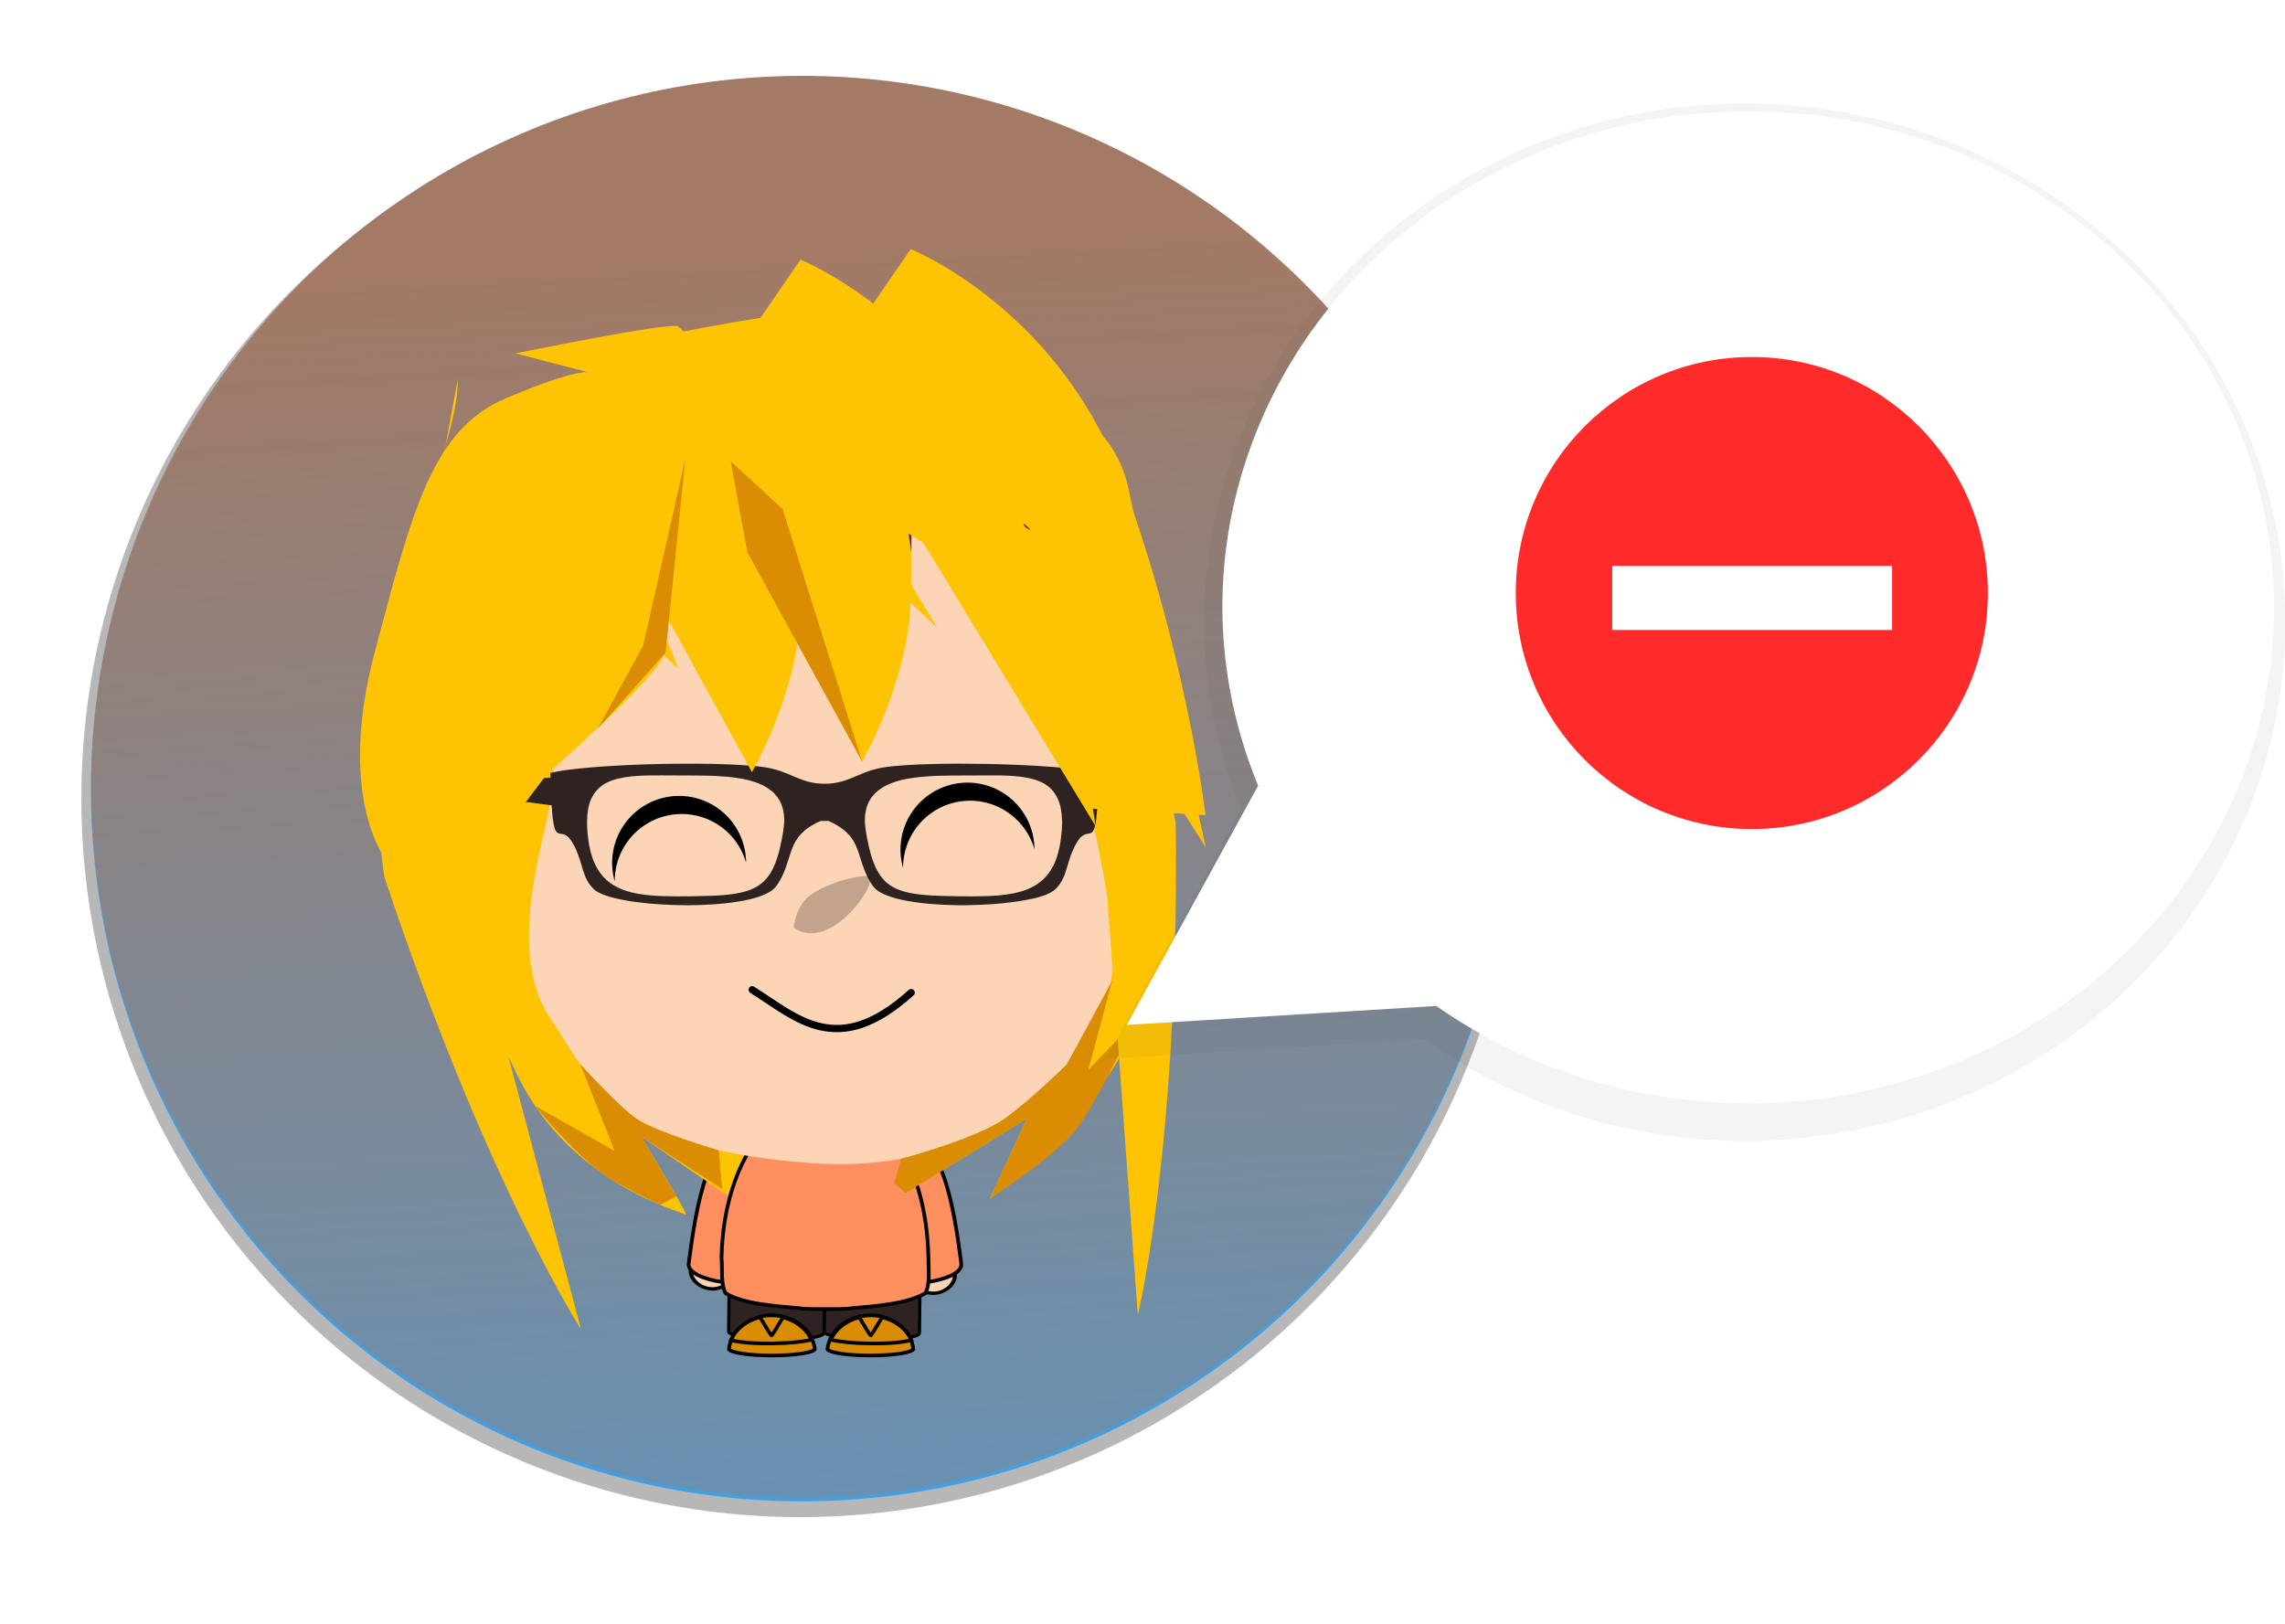 <?xml version="1.0" encoding="UTF-8" standalone="no"?>
<!-- Created with Inkscape (http://www.inkscape.org/) -->

<svg
   xmlns:dc="http://purl.org/dc/elements/1.1/"
   xmlns:cc="http://creativecommons.org/ns#"
   xmlns:rdf="http://www.w3.org/1999/02/22-rdf-syntax-ns#"
   xmlns:svg="http://www.w3.org/2000/svg"
   xmlns="http://www.w3.org/2000/svg"
   xmlns:xlink="http://www.w3.org/1999/xlink"
   xmlns:sodipodi="http://sodipodi.sourceforge.net/DTD/sodipodi-0.dtd"
   xmlns:inkscape="http://www.inkscape.org/namespaces/inkscape"
   width="104.273mm"
   height="74.123mm"
   viewBox="0 0 104.273 74.123"
   version="1.1"
   id="svg6704"
   inkscape:version="0.92.1 r15371"
   sodipodi:docname="ct-comment.svg">
  <defs
     id="defs6698">
    <filter
       inkscape:collect="always"
       style="color-interpolation-filters:sRGB"
       id="filter4686-0-4"
       x="-0.041"
       width="1.082"
       y="-0.041"
       height="1.082">
      <feGaussianBlur
         inkscape:collect="always"
         stdDeviation="6.062"
         id="feGaussianBlur4688-9-8" />
    </filter>
    <filter
       inkscape:collect="always"
       style="color-interpolation-filters:sRGB"
       id="filter7951-4"
       x="-0.011"
       width="1.022"
       y="-0.013"
       height="1.026">
      <feGaussianBlur
         inkscape:collect="always"
         stdDeviation="0.241"
         id="feGaussianBlur7953-0" />
    </filter>
    <filter
       inkscape:collect="always"
       style="color-interpolation-filters:sRGB"
       id="filter4686-0-3-7"
       x="-0.041"
       width="1.082"
       y="-0.041"
       height="1.082">
      <feGaussianBlur
         inkscape:collect="always"
         stdDeviation="6.062"
         id="feGaussianBlur4688-9-7-6" />
    </filter>
    <linearGradient
       inkscape:collect="always"
       xlink:href="#linearGradient7017"
       id="linearGradient7019"
       x1="-1915.435"
       y1="149.897"
       x2="-1887.814"
       y2="651.18"
       gradientUnits="userSpaceOnUse" />
    <linearGradient
       inkscape:collect="always"
       id="linearGradient7017">
      <stop
         style="stop-color:#a27a65;stop-opacity:1;"
         offset="0"
         id="stop7013" />
      <stop
         style="stop-color:#a27a65;stop-opacity:0;"
         offset="1"
         id="stop7015" />
    </linearGradient>
  </defs>
  <sodipodi:namedview
     id="base"
     pagecolor="#ffffff"
     bordercolor="#666666"
     borderopacity="1.0"
     inkscape:pageopacity="0.0"
     inkscape:pageshadow="2"
     inkscape:zoom="0.7"
     inkscape:cx="208.62661"
     inkscape:cy="-89.91143"
     inkscape:document-units="mm"
     inkscape:current-layer="layer1"
     showgrid="false"
     inkscape:lockguides="false"
     inkscape:window-width="1855"
     inkscape:window-height="1056"
     inkscape:window-x="65"
     inkscape:window-y="24"
     inkscape:window-maximized="1" />
  <g
     inkscape:label="Calque 1"
     inkscape:groupmode="layer"
     id="layer1"
     transform="translate(0,-222.877)">
    <g
       transform="matrix(0.182,0,0,0.182,385.137,207.448)"
       id="g7061">
      <circle
         transform="matrix(1.011,0,0,1.011,-1837.36,-0.785)"
         r="178.292"
         cy="282.636"
         cx="-77.275"
         id="path142-5-3-5-3"
         style="opacity:0.683;fill:#666666;fill-opacity:1;stroke-width:1.125;filter:url(#filter4686-0-3-7)" />
      <circle
         r="178.292"
         cy="282.965"
         cx="-1915.027"
         id="path142-3-7-4-1"
         style="fill:#449fe2;fill-opacity:1;stroke-width:1.125" />
      <circle
         r="178.292"
         cy="282.089"
         cx="-1915.002"
         id="path142-3-74-7"
         style="fill:url(#linearGradient7019);fill-opacity:1;stroke:none;stroke-width:1.125" />
      <ellipse
         style="fill:#fcd5b6;fill-opacity:1;fill-rule:evenodd;stroke:#000000;stroke-width:0.936;stroke-linecap:round;stroke-linejoin:round;stroke-miterlimit:4;stroke-dasharray:none;stroke-dashoffset:0;stroke-opacity:1"
         id="path7002-6-4-5"
         transform="matrix(-0.892,0.452,0.63,0.777,0,0)"
         cx="1800.121"
         cy="-527.422"
         rx="4.522"
         ry="4.614" />
      <path
         style="fill:#ff8f5e;fill-opacity:1;stroke:#000000;stroke-width:0.925px;stroke-linecap:butt;stroke-linejoin:miter;stroke-opacity:1"
         d="m -1930.235,370.655 c -9.228,-1.247 -11.972,21.697 -13.219,30.923 -0.747,4.738 17.707,6.984 18.454,2.494 1,-9.226 3.991,-32.17 -5.235,-33.417 z"
         id="path7004-7-8-9"
         inkscape:connector-curvature="0"
         sodipodi:nodetypes="cccc"
         inkscape:transform-center-y="21.05868"
         inkscape:transform-center-x="6.2976609" />
      <rect
         style="fill:#2e2321;fill-opacity:1;stroke:#000000;stroke-width:0.793;stroke-miterlimit:4;stroke-dasharray:none;stroke-opacity:1"
         id="rect7006-5-7-6"
         width="23.92"
         height="30.623"
         x="-1904.438"
         y="412.516"
         rx="11.723"
         ry="1.902"
         transform="rotate(0.676)" />
      <rect
         transform="rotate(0.676)"
         ry="1.902"
         rx="11.723"
         y="412.766"
         x="-1928.377"
         height="30.623"
         width="23.92"
         id="rect7010-5-17-2"
         style="fill:#2e2321;fill-opacity:1;stroke:#000000;stroke-width:0.793;stroke-miterlimit:4;stroke-dasharray:none;stroke-opacity:1" />
      <ellipse
         transform="matrix(0.892,0.452,-0.63,0.777,0,0)"
         id="path7058-2-2-1"
         style="fill:#fcd5b6;fill-opacity:1;fill-rule:evenodd;stroke:#000000;stroke-width:0.936;stroke-linecap:round;stroke-linejoin:round;stroke-miterlimit:4;stroke-dasharray:none;stroke-dashoffset:0;stroke-opacity:1"
         cx="-1234.287"
         cy="1239.189"
         rx="4.522"
         ry="4.614" />
      <path
         inkscape:transform-center-x="6.2976622"
         inkscape:transform-center-y="21.05868"
         sodipodi:nodetypes="cccc"
         inkscape:connector-curvature="0"
         id="path7060-9-72-7"
         d="m -1888.339,370.655 c 9.228,-1.247 11.969,21.697 13.216,30.923 0.75,4.738 -17.704,6.984 -18.454,2.494 -0.997,-9.226 -3.991,-32.17 5.237,-33.417 z"
         style="fill:#ff8f5e;fill-opacity:1;stroke:#000000;stroke-width:0.925;stroke-linecap:butt;stroke-linejoin:miter;stroke-miterlimit:4;stroke-dasharray:none;stroke-opacity:1" />
      <path
         style="fill:#fec302;fill-opacity:1;stroke-width:0.556"
         id="path4-9-8"
         d="m -1910.358,180.464 c 0,0 69.055,-12.222 77.222,27.055 8.167,39.278 19.333,89.722 19.333,89.722 0,0 -12.222,-18.944 -11.5,-18.611 0.722,0.333 3.278,51.222 -11.889,74.277 -15.166,23.055 -30.722,32.389 -30.722,32.389 l 9.278,-20.055 -32.611,20.055 2.167,-20.055 -21.333,35.222 -45,-30.722 c 0,0 12.333,20.389 11.222,19.611 -1.111,-0.722 -28.5,-7.611 -41.833,-34.166 -13.333,-26.555 -23.333,-57.944 -23.333,-57.944 l -2.611,18.778 c 0,0 -17.389,-71.5 4.444,-95.555 21.833,-24.055 38.444,-53.333 67.722,-48.166 29.278,5.167 29.444,8.167 29.444,8.167 z"
         class="st0"
         inkscape:connector-curvature="0" />
      <path
         style="fill:#ff8f5e;fill-opacity:1;fill-rule:evenodd;stroke:#000000;stroke-width:0.925;stroke-linecap:round;stroke-linejoin:round;stroke-miterlimit:4;stroke-dasharray:none;stroke-dashoffset:0;stroke-opacity:1"
         d="m -1909.037,359.683 c 0,0 0,0 -0.25,0 0,0 0,0 0,0 -0.25,0 -0.25,0 -0.25,0 v 0 c -5.735,0.497 -11.222,3.741 -14.713,7.979 -7.731,8.978 -10.725,20.95 -10.972,32.42 0.247,2.994 -0.25,6.484 0.997,8.978 4.488,2.744 12.719,3.244 18.204,3.741 1.497,0.25 3.991,0.25 6.484,0.25 v 0 c 0.25,0 0.5,0 0.747,0 0,0 0,0 0,0 2.494,0 4.988,0 6.484,-0.25 5.487,-0.497 13.466,-0.997 18.206,-3.741 1.247,-2.494 0.747,-5.985 0.747,-8.978 -0.25,-11.47 -2.994,-23.441 -10.723,-32.42 -3.493,-4.238 -8.978,-7.481 -14.716,-7.979 v 0 c 0,0 0,0 -0.247,0 z"
         id="path7014-1-2-5"
         inkscape:connector-curvature="0" />
      <path
         style="fill:#fcd5b6;stroke-width:0.556"
         id="path12-1-7"
         d="m -1978.247,270.019 c 0,0 2.056,5.5 0,16.555 -2.055,11 -10.722,37.555 0,53.389 10.722,15.833 15.556,33.055 66.111,36.5 50.5,3.444 73.388,-33.055 74.777,-47.222 1.389,-14.111 -5.556,-41.666 -5.556,-41.666 l 5.722,-13.778 c 0,0 -0.167,-83.055 -69.722,-88.222 -69.555,-5.167 -77.333,42.055 -76.555,51.333 0.778,9.278 5.222,33.111 5.222,33.111 z"
         class="st4"
         inkscape:connector-curvature="0" />
      <g
         style="fill:#2e2321;fill-opacity:1"
         transform="matrix(0.642,0,0,0.642,-4971.764,1679.866)"
         id="g4896-7">
        <path
           id="path7-3"
           d="m 4692.82,-2185.72 c 7.15,-0.33 14.3,-0.51 21.47,-0.54 3.63,-0.07 7.24,0.02 10.88,0.05 6.38,0.13 12.81,0.34 19.16,1.02 2.88,0.29 5.71,0.85 8.42,1.78 2.88,0.98 5.57,2.33 8.42,3.37 5.06,1.91 10.73,2.12 15.92,0.63 2.84,-0.84 5.47,-2.13 8.2,-3.21 2.47,-1 5.09,-1.75 7.73,-2.19 2.94,-0.46 5.88,-0.7 8.87,-0.9 6.96,-0.44 13.94,-0.54 20.91,-0.58 13.85,0.05 27.7,0.44 41.48,1.72 4.32,0.43 8.65,0.93 12.89,1.88 -0.17,5.79 -0.32,11.6 -0.95,17.37 -0.17,1.45 -0.38,2.91 -0.82,4.3 -0.24,0.71 -0.6,1.45 -1.29,1.8 -0.69,0.32 -1.47,0.27 -2.19,0.51 -1.13,0.37 -2.01,1.26 -2.68,2.18 -1.12,1.59 -1.91,3.36 -2.64,5.12 -0.82,2.07 -1.42,4.2 -2.07,6.31 -0.61,2.02 -1.33,4.06 -2.57,5.79 -0.91,1.24 -1.95,2.42 -3.3,3.18 -0.56,0.34 -1.19,0.6 -1.77,0.89 -3.99,1.57 -8.22,2.3 -12.44,2.9 -5.92,0.83 -11.95,1.21 -17.94,1.32 -1.74,0.07 -3.44,0.07 -5.17,0.01 -6.41,-0.12 -12.86,-0.55 -19.19,-1.71 -2.86,-0.54 -5.7,-1.23 -8.39,-2.35 -1.76,-0.77 -3.54,-1.73 -4.71,-3.27 -1.64,-2.26 -2.86,-4.76 -3.78,-7.35 -0.91,-2.47 -1.57,-5.01 -2.51,-7.47 -0.74,-1.88 -1.72,-3.71 -3.08,-5.24 -0.82,-0.78 -1.56,-1.67 -2.51,-2.3 -0.18,-0.15 -0.35,-0.28 -0.53,-0.4 -0.37,-0.31 -0.77,-0.54 -1.19,-0.79 -0.29,-0.22 -0.63,-0.41 -0.94,-0.55 -0.92,-0.59 -1.96,-1.03 -2.94,-1.49 -0.84,-0.01 -1.71,0 -2.54,0 -0.47,-0.03 -0.9,0.23 -1.33,0.39 -0.67,0.35 -1.4,0.66 -2.06,1.1 -0.32,0.14 -0.62,0.32 -0.91,0.5 -0.94,0.55 -1.8,1.21 -2.61,1.89 -0.87,0.88 -1.81,1.69 -2.48,2.7 -1.3,1.76 -2.16,3.8 -2.83,5.83 -0.89,2.58 -1.61,5.2 -2.65,7.72 -0.82,1.95 -1.86,3.82 -3.11,5.52 -1.38,1.72 -3.4,2.72 -5.4,3.51 -2.89,1.14 -5.96,1.8 -9.03,2.3 -6.58,1.1 -13.27,1.44 -19.93,1.49 -6.77,-0.03 -13.55,-0.36 -20.26,-1.26 -3.24,-0.44 -6.44,-1.01 -9.6,-1.86 -2.15,-0.61 -4.36,-1.3 -6.22,-2.6 -1.99,-1.59 -3.4,-3.83 -4.28,-6.21 -0.97,-2.61 -1.57,-5.3 -2.57,-7.92 -0.84,-2.13 -1.75,-4.29 -3.22,-6.1 -0.54,-0.78 -1.32,-1.33 -2.17,-1.68 -0.82,-0.25 -1.7,-0.29 -2.51,-0.55 -0.35,-0.33 -0.65,-0.68 -0.91,-1.1 -0.2,-0.51 -0.41,-1.03 -0.53,-1.58 -0.49,-2.3 -0.73,-4.62 -0.86,-6.94 -0.17,-0.77 -0.06,-1.58 -0.18,-2.35 -0.08,-0.79 -0.01,-1.59 -0.15,-2.39 -0.06,-0.97 -0.03,-1.97 -0.06,-2.94 -0.12,-1.19 -0.06,-2.39 -0.13,-3.6 -0.03,-0.86 -0.07,-1.75 -0.06,-2.63 3.22,-0.73 6.52,-1.17 9.8,-1.54 6.66,-0.74 13.35,-1.17 20.04,-1.49 m 4.24,4.21 c -3.22,0.22 -6.44,0.6 -9.53,1.6 -1.57,0.52 -3.09,1.25 -4.46,2.18 l 0.01,0.09 c -0.36,0.2 -0.68,0.43 -0.97,0.74 -0.45,0.45 -0.97,0.88 -1.34,1.43 -0.29,0.32 -0.55,0.64 -0.78,1 -1.58,2.36 -2.29,5.16 -2.55,7.92 -0.33,3.43 -0.09,6.89 0.39,10.28 0.63,4.46 1.9,8.96 4.57,12.64 1.47,2.05 3.38,3.75 5.59,5.01 4.11,2.39 8.9,3.28 13.59,3.73 3.52,0.35 7.06,0.42 10.59,0.43 3.79,-0.01 7.55,-0.01 11.32,-0.16 3.16,-0.04 6.34,-0.21 9.49,-0.57 2.72,-0.34 5.43,-0.81 7.96,-1.8 1.9,-0.73 3.71,-1.75 5.18,-3.15 2.08,-1.89 3.53,-4.36 4.55,-6.92 0.94,-2.35 1.62,-4.73 2.15,-7.19 0.09,-0.39 0.18,-0.78 0.26,-1.19 0.57,-2.79 1.1,-5.59 1.24,-8.44 -0.03,-2.77 -0.48,-5.61 -1.86,-8.07 -0.09,-0.1 -0.17,-0.23 -0.25,-0.34 -0.4,-0.73 -0.9,-1.4 -1.49,-1.98 -0.25,-0.39 -0.57,-0.76 -1.01,-1 l 0.05,-0.03 c -0.29,-0.22 -0.55,-0.45 -0.84,-0.61 l 0.05,-0.09 c -0.18,-0.09 -0.38,-0.22 -0.57,-0.3 l 0.01,-0.07 c -0.84,-0.56 -1.68,-1.1 -2.6,-1.55 -0.4,-0.18 -0.78,-0.36 -1.21,-0.53 -0.22,-0.09 -0.42,-0.18 -0.64,-0.25 -3.73,-1.43 -7.71,-2.05 -11.63,-2.45 -3.27,-0.29 -6.55,-0.46 -9.82,-0.46 -1.41,-0.07 -2.82,-0.03 -4.24,-0.05 -3.98,-0.01 -7.94,-0.04 -11.93,-0.05 -3.1,0 -6.19,-0.01 -9.28,0.2 m 107.34,0.8 c -2.79,0.4 -5.57,0.97 -8.2,2.02 -0.22,0.07 -0.45,0.15 -0.64,0.25 -0.52,0.2 -1,0.44 -1.47,0.68 -1.1,0.51 -2.1,1.21 -3.06,1.93 -0.15,0.13 -0.29,0.29 -0.44,0.41 -0.38,0.29 -0.74,0.61 -1.1,0.96 -0.01,0.07 -0.04,0.17 -0.06,0.22 -0.34,0.23 -0.57,0.53 -0.8,0.87 l -0.04,0.01 c -0.88,1.18 -1.57,2.49 -2.01,3.88 -0.93,2.89 -0.93,5.99 -0.49,8.96 0.39,2.53 0.86,5.05 1.48,7.54 0.64,2.57 1.41,5.1 2.57,7.5 1.03,2.13 2.39,4.14 4.19,5.68 1.43,1.24 3.12,2.17 4.88,2.83 2.6,0.99 5.34,1.47 8.1,1.79 3.08,0.35 6.16,0.51 9.26,0.56 3.85,0.15 7.69,0.15 11.54,0.16 3.3,0 6.62,-0.08 9.91,-0.37 4.35,-0.4 8.75,-1.12 12.73,-3.05 3.54,-1.69 6.53,-4.51 8.34,-7.99 0.27,-0.46 0.52,-0.89 0.67,-1.4 h 0.05 c 1.72,-3.9 2.46,-8.13 2.82,-12.34 0.16,-0.98 0.06,-1.97 0.17,-2.93 0.07,-0.69 0.07,-1.4 -0.04,-2.1 -0.06,-2.64 -0.48,-5.36 -1.57,-7.78 -0.18,-0.53 -0.46,-1.01 -0.74,-1.47 -0.66,-1.18 -1.55,-2.21 -2.55,-3.12 -0.13,-0.08 -0.26,-0.16 -0.36,-0.27 -0.56,-0.48 -1.15,-0.86 -1.75,-1.26 -0.03,0 -0.09,0 -0.12,-0.01 -0.44,-0.3 -0.93,-0.53 -1.44,-0.74 -2.37,-1.03 -4.91,-1.55 -7.46,-1.87 -3.46,-0.45 -6.96,-0.55 -10.45,-0.55 -3.88,-0.01 -7.77,0.03 -11.65,0.04 -6.77,0.04 -13.56,-0.02 -20.27,0.96 z"
           inkscape:connector-curvature="0"
           style="fill:#2e2321;fill-opacity:1" />
        <path
           sodipodi:nodetypes="cccc"
           inkscape:connector-curvature="0"
           id="use4172-6"
           d="m 4672.03,-2181.5 -23.25,1.66 v 7.91 l 24.44,3.21"
           style="fill:#2e2321;fill-opacity:1;stroke:none" />
        <path
           style="fill:#2e2321;fill-opacity:1;stroke:none"
           d="m 4869.31,-2181.5 23.24,1.66 v 7.91 l -24.43,3.21"
           id="use4430-1"
           inkscape:connector-curvature="0"
           sodipodi:nodetypes="cccc" />
      </g>
      <path
         sodipodi:nodetypes="ccsccsccscccccsccssccsc"
         style="fill:#fec302;fill-opacity:1;stroke-width:0.556"
         inkscape:connector-curvature="0"
         id="path66-4-4"
         d="m -1908.692,177.631 20.889,-30.389 c 0,0 37.111,14.778 53.111,58.166 16,43.389 20.833,83.777 20.833,83.777 l -29.055,-1.667 c 0,0 -29.944,-79.055 -29.278,-78.611 0.667,0.444 18.667,30.611 18.667,30.611 l -34.278,-31.889 c 0,0 0.555,7.389 0,27.778 -0.556,20.389 -12.167,40.333 -12.167,40.333 l -28.778,-52.5 10.333,26.611 c 0,0 -21.167,-19.667 -22.722,-28.778 -1.611,-9.111 -3.278,-21.278 -3.278,-21.278 0,0 -4.111,43.111 -4.944,48.5 -0.833,5.389 -29.778,30.778 -29.778,30.778 l -13.278,17.555 c 0,0 -11.5,-15.667 -2.167,-50.833 9.333,-35.166 14.333,-55.944 32.833,-63.777 18.5,-7.833 20.944,-6.5 20.944,-6.5 l -18.444,-4.778 c 0,0 38.722,-7.944 40.778,-6.778 2.055,1.167 9.778,13.667 9.778,13.667 z"
         class="st0" />
      <polygon
         style="fill:#5d250c"
         id="polygon78-0-1"
         points="270.5,164.4 297.1,207.5 279.5,162.3 272,121.3 "
         class="st16"
         transform="matrix(0.556,0,0,0.556,-2084.024,133.076)" />
      <path
         style="fill:#5d250c;stroke-width:0.556"
         id="path80-3-8"
         d="m -1887.581,215.242 -0.222,-7.611 34.278,31.889 -30.611,-34.722 c 0,0 -6.611,-15.389 -6.833,-13.444 -0.222,1.944 1,16.055 1,16.055 l 2.333,15.833 z"
         class="st16"
         inkscape:connector-curvature="0" />
      <polygon
         style="fill:#5d250c"
         id="polygon82-6-5"
         points="408.7,153.4 381.4,136.5 373.9,108.8 389.1,136.5 "
         class="st16"
         transform="matrix(0.556,0,0,0.556,-2084.024,133.076)" />
      <polygon
         style="fill:#da8c02;fill-opacity:1"
         id="polygon86-1-9"
         points="129.7,329.3 134.3,295.5 132,257.7 "
         class="st16"
         transform="matrix(0.556,0,0,0.556,-2084.024,133.076)" />
      <g
         style="fill:#da8c02;fill-opacity:1"
         id="g4583-6-7"
         transform="matrix(0.252,0,0,0.252,-3033.525,901.647)">
        <path
           style="fill:#da8c02;fill-opacity:1;stroke:#000000;stroke-width:3.6;stroke-linecap:round;stroke-linejoin:round;stroke-miterlimit:4;stroke-dasharray:none;stroke-opacity:1"
           d="m 4408.7,-1932.51 c 22.16,0 40.29,14.65 42.5,33.56 -2.18,3.51 -20.31,6.22 -42.5,6.22 h -0.56 c -22.19,0 -40.32,-2.71 -42.5,-6.22 2.21,-18.91 20.34,-33.56 42.5,-33.56 z"
           id="rect4016-3-7-1-5"
           inkscape:connector-curvature="0" />
        <path
           style="fill:#da8c02;fill-opacity:1;stroke:#000000;stroke-width:3.6;stroke-miterlimit:4;stroke-dasharray:none;stroke-opacity:1"
           d="m 4408.12,-1931.97 c 18.05,0 33.41,9.71 39.69,23.53 -8.35,2.06 -22.25,3.53 -38.13,3.72 l -1.87,0.03 c -17.17,0.2 -32.09,-1.14 -40.16,-3.28 6.14,-14.07 21.66,-24 39.91,-24 z"
           id="rect7010-5-0-0-3"
           inkscape:connector-curvature="0" />
        <path
           style="fill:#da8c02;fill-opacity:1;stroke:#000000;stroke-width:3.6;stroke-linecap:round;stroke-linejoin:round;stroke-miterlimit:4;stroke-dasharray:none;stroke-opacity:1"
           d="m 4408.37,-1932.65 c 3.96,0 7.78,0.48 11.42,1.35 -6.09,10.3 -11.2,18.64 -11.7,18.64 -0.52,0 -5.63,-8.34 -11.71,-18.64 3.62,-0.87 7.47,-1.35 11.42,-1.35 z"
           id="rect4016-3-7-5-6-8"
           inkscape:connector-curvature="0" />
      </g>
      <path
         style="fill:#da8c02;fill-opacity:1;stroke-width:0.556"
         id="path88-0-8"
         d="m -1950.691,386.908 4.167,-2.167 -8.889,-15 20.333,13.167 -0.833,-9.667 c 0,0 -16.333,-4.833 -20.722,-8 -4.444,-3.111 -14,-13.611 -14,-13.611 l 8.611,21.778 -20,-11.389 c 0,0 11.778,14.611 20,19.055 8.167,4.444 11.333,5.833 11.333,5.833 z"
         class="st16"
         inkscape:connector-curvature="0" />
      <g
         style="fill:#da8c02;fill-opacity:1"
         id="g4578-1-3"
         transform="matrix(0.252,0,0,0.252,-3033.525,901.647)">
        <path
           inkscape:connector-curvature="0"
           id="path4424-5-1"
           d="m 4506.14,-1932.51 c -22.16,0 -40.29,14.65 -42.5,33.56 2.18,3.51 20.31,6.22 42.5,6.22 h 0.56 c 22.19,0 40.32,-2.71 42.5,-6.22 -2.21,-18.91 -20.34,-33.56 -42.5,-33.56 z"
           style="fill:#da8c02;fill-opacity:1;stroke:#000000;stroke-width:3.6;stroke-linecap:round;stroke-linejoin:round;stroke-miterlimit:4;stroke-dasharray:none;stroke-opacity:1" />
        <path
           inkscape:connector-curvature="0"
           id="path4426-9-8"
           d="m 4506.72,-1931.97 c -18.05,0 -33.41,9.71 -39.69,23.53 8.35,2.06 22.25,3.53 38.13,3.72 l 1.87,0.03 c 17.17,0.2 32.09,-1.14 40.16,-3.28 -6.14,-14.07 -21.66,-24 -39.91,-24 z"
           style="fill:#da8c02;fill-opacity:1;stroke:#000000;stroke-width:3.6;stroke-miterlimit:4;stroke-dasharray:none;stroke-opacity:1" />
        <path
           inkscape:connector-curvature="0"
           id="path4428-4-9"
           d="m 4506.47,-1932.65 c -3.96,0 -7.78,0.48 -11.42,1.35 6.09,10.3 11.2,18.64 11.7,18.64 0.52,0 5.63,-8.34 11.71,-18.64 -3.62,-0.87 -7.47,-1.35 -11.42,-1.35 z"
           style="fill:#da8c02;fill-opacity:1;stroke:#000000;stroke-width:3.6;stroke-linecap:round;stroke-linejoin:round;stroke-miterlimit:4;stroke-dasharray:none;stroke-opacity:1" />
      </g>
      <path
         style="fill:#da8c02;fill-opacity:1;stroke-width:0.556"
         id="path90-6-6"
         d="m -1890.192,375.352 c 0,0 19.222,-5.167 26,-10.111 6.833,-4.944 15.556,-13.611 15.556,-13.611 l 11.389,-21 -6,22.389 11.722,-12.167 c 0,0 -9.5,20.389 -14.778,27.167 -5.278,6.778 -21.611,17.278 -21.611,17.278 l 9.278,-20.055 -30.444,18.722 -2.833,-2.555 z"
         class="st16"
         inkscape:connector-curvature="0" />
      <path
         inkscape:connector-curvature="0"
         id="path7024-0-3-7-7-3-4"
         d="m -1945.86,284.361 a 16.792,16.792 0 0 0 -16.792,16.791 16.792,16.792 0 0 0 0.651,4.608 16.792,16.792 0 0 1 0,-0.073 16.792,16.792 0 0 1 16.791,-16.791 16.792,16.792 0 0 1 16.141,12.183 16.792,16.792 0 0 0 -16.789,-16.718 z"
         style="fill:#000000;fill-opacity:1;fill-rule:evenodd;stroke:none;stroke-width:6.717" />
      <path
         inkscape:connector-curvature="0"
         id="path7024-0-3-7-7-5-2-3"
         d="m -1873.557,281.028 a 16.792,16.792 0 0 0 -16.792,16.791 16.792,16.792 0 0 0 0.651,4.608 16.792,16.792 0 0 1 0,-0.073 16.792,16.792 0 0 1 16.791,-16.791 16.792,16.792 0 0 1 16.141,12.183 16.792,16.792 0 0 0 -16.788,-16.718 z"
         style="fill:#000000;fill-opacity:1;fill-rule:evenodd;stroke:none;stroke-width:6.717" />
      <path
         d="m -1917.138,317.387 c 9.559,6.828 22.531,-12.972 18.434,-12.972 -4.096,0 -12.056,2.719 -15.021,5.462 -2.965,2.743 -3.414,7.51 -3.414,7.51 z"
         inkscape:connector-curvature="0"
         style="fill:#000000;fill-opacity:0.231;stroke-width:1.4"
         sodipodi:nodetypes="cszc"
         id="path3862-0-3" />
      <path
         style="fill:#fec302;fill-opacity:1;stroke-width:0.556"
         id="path66-2-5-3"
         d="m -1936.323,180.286 20.889,-30.389 c 0,0 37.111,14.778 53.111,58.166 16,43.389 20.833,83.777 20.833,83.777 l -43.111,-70.944 c 0,0 -15.889,-9.778 -15.222,-9.333 0.667,0.444 18.666,30.611 18.666,30.611 l -34.278,-31.889 c 0,0 0.556,7.389 0,27.778 -0.555,20.389 -12.167,40.333 -12.167,40.333 l -28.778,-52.5 10.333,26.611 c 0,0 -21.167,-19.667 -22.722,-28.778 -1.611,-9.111 -3.278,-21.278 -3.278,-21.278 0,0 -4.111,43.111 -4.944,48.5 -0.833,5.389 -29.778,30.778 -29.778,30.778 l -13.278,17.555 c 0,0 -11.5,-15.667 -2.167,-50.833 9.333,-35.166 14.333,-55.944 32.833,-63.777 18.5,-7.833 20.944,-6.5 20.944,-6.5 l -18.444,-4.778 c 0,0 38.722,-7.944 40.778,-6.778 2.056,1.167 9.778,13.667 9.778,13.667 z"
         class="st0"
         inkscape:connector-curvature="0" />
      <path
         style="fill:#da8c02;fill-opacity:1;stroke-width:0.556"
         id="path76-6-8"
         d="m -1928.747,223.242 c 0.611,1.111 28.778,52.5 28.778,52.5 l -19.944,-63.333 -13,-11.944 z"
         class="st16"
         inkscape:connector-curvature="0" />
      <polygon
         style="fill:#da8c02;fill-opacity:1"
         id="polygon84-9-6"
         points="232.3,204.3 251.3,120.1 242.4,207.5 211.8,241.8 "
         class="st16"
         transform="matrix(0.556,0,0,0.556,-2084.024,133.076)" />
      <path
         sodipodi:nodetypes="cc"
         inkscape:connector-curvature="0"
         id="path7026-9-0"
         d="m -1927.537,332.97 c 11.198,7.03 21.345,17.474 39.863,0.714"
         style="fill:none;stroke:#000000;stroke-width:1.817;stroke-linecap:round;stroke-linejoin:round;stroke-miterlimit:4;stroke-dasharray:none;stroke-opacity:1" />
      <path
         sodipodi:nodetypes="cccccccc"
         inkscape:connector-curvature="0"
         id="path66-2-5-1-3"
         d="m -1879.41,179.447 37.727,66.889 4.972,91.179 c 0,0 5.716,-68.968 5.449,-70.064 -0.268,-1.096 -9.848,6.337 -9.848,6.337 l 10.259,140.768 c 0,-5e-5 10.471,-42.87 9.518,-123.367 -10.614,-56.486 -53.31,-95.049 -58.077,-111.742 z"
         style="fill:#fec302;fill-opacity:1;stroke-width:0.539" />
      <path
         sodipodi:nodetypes="cccccccc"
         inkscape:connector-curvature="0"
         id="path66-2-5-1-3-2"
         d="m -2001.411,180.051 -13.79,75.547 25.106,87.795 c 0,0 -27.947,-63.311 -28.052,-64.434 -0.105,-1.123 11.379,2.77 11.379,2.77 l 36.319,136.388 c 0,-5e-5 -23.91,-37.092 -49.322,-113.478 -8.434,-56.852 19.311,-107.253 18.36,-124.588 z"
         style="fill:#fec302;fill-opacity:1;stroke-width:0.539" />
    </g>
    <g
       id="g7981"
       transform="matrix(1.207,0,0,1.207,1.7,21.859)">
      <path
         transform="matrix(-0.864,0,0,0.879,114.314,131.656)"
         inkscape:connector-curvature="0"
         id="path7654-4-0-5"
         d="M 57.592,44.139 A 23.653,22.317 0 0 0 33.938,66.456 23.653,22.317 0 0 0 57.592,88.773 23.653,22.317 0 0 0 71.623,84.392 l 13.922,0.853 -5.908,-10.766 a 23.653,22.317 0 0 0 1.609,-8.023 23.653,22.317 0 0 0 -23.653,-22.317 z"
         style="opacity:0.244;fill:#4d4d4d;fill-opacity:1;stroke-width:0.396;stroke-miterlimit:4;stroke-dasharray:none;filter:url(#filter7951-4)" />
      <path
         inkscape:connector-curvature="0"
         id="path7654-9-9"
         d="m 64.687,170.75 a 19.88,18.757 0 0 1 19.88,18.757 19.88,18.757 0 0 1 -19.88,18.757 19.88,18.757 0 0 1 -11.793,-3.683 l -11.701,0.717 4.966,-9.048 a 19.88,18.757 0 0 1 -1.352,-6.743 19.88,18.757 0 0 1 19.88,-18.757 z"
         style="opacity:1;fill:#ffffff;fill-opacity:1;stroke-width:0.333;stroke-miterlimit:4;stroke-dasharray:none" />
    </g>
    <circle
       style="opacity:1;fill:#ff2a2a;fill-opacity:1;stroke-width:0.181;stroke-miterlimit:4;stroke-dasharray:none"
       id="path8138"
       cx="79.942"
       cy="249.942"
       r="10.772" />
    <rect
       style="opacity:1;fill:#ffffff;fill-opacity:1;stroke-width:0.096;stroke-miterlimit:4;stroke-dasharray:none"
       id="rect8136"
       width="2.925"
       height="12.771"
       x="248.704"
       y="-86.343"
       transform="rotate(90)" />
  </g>
</svg>
